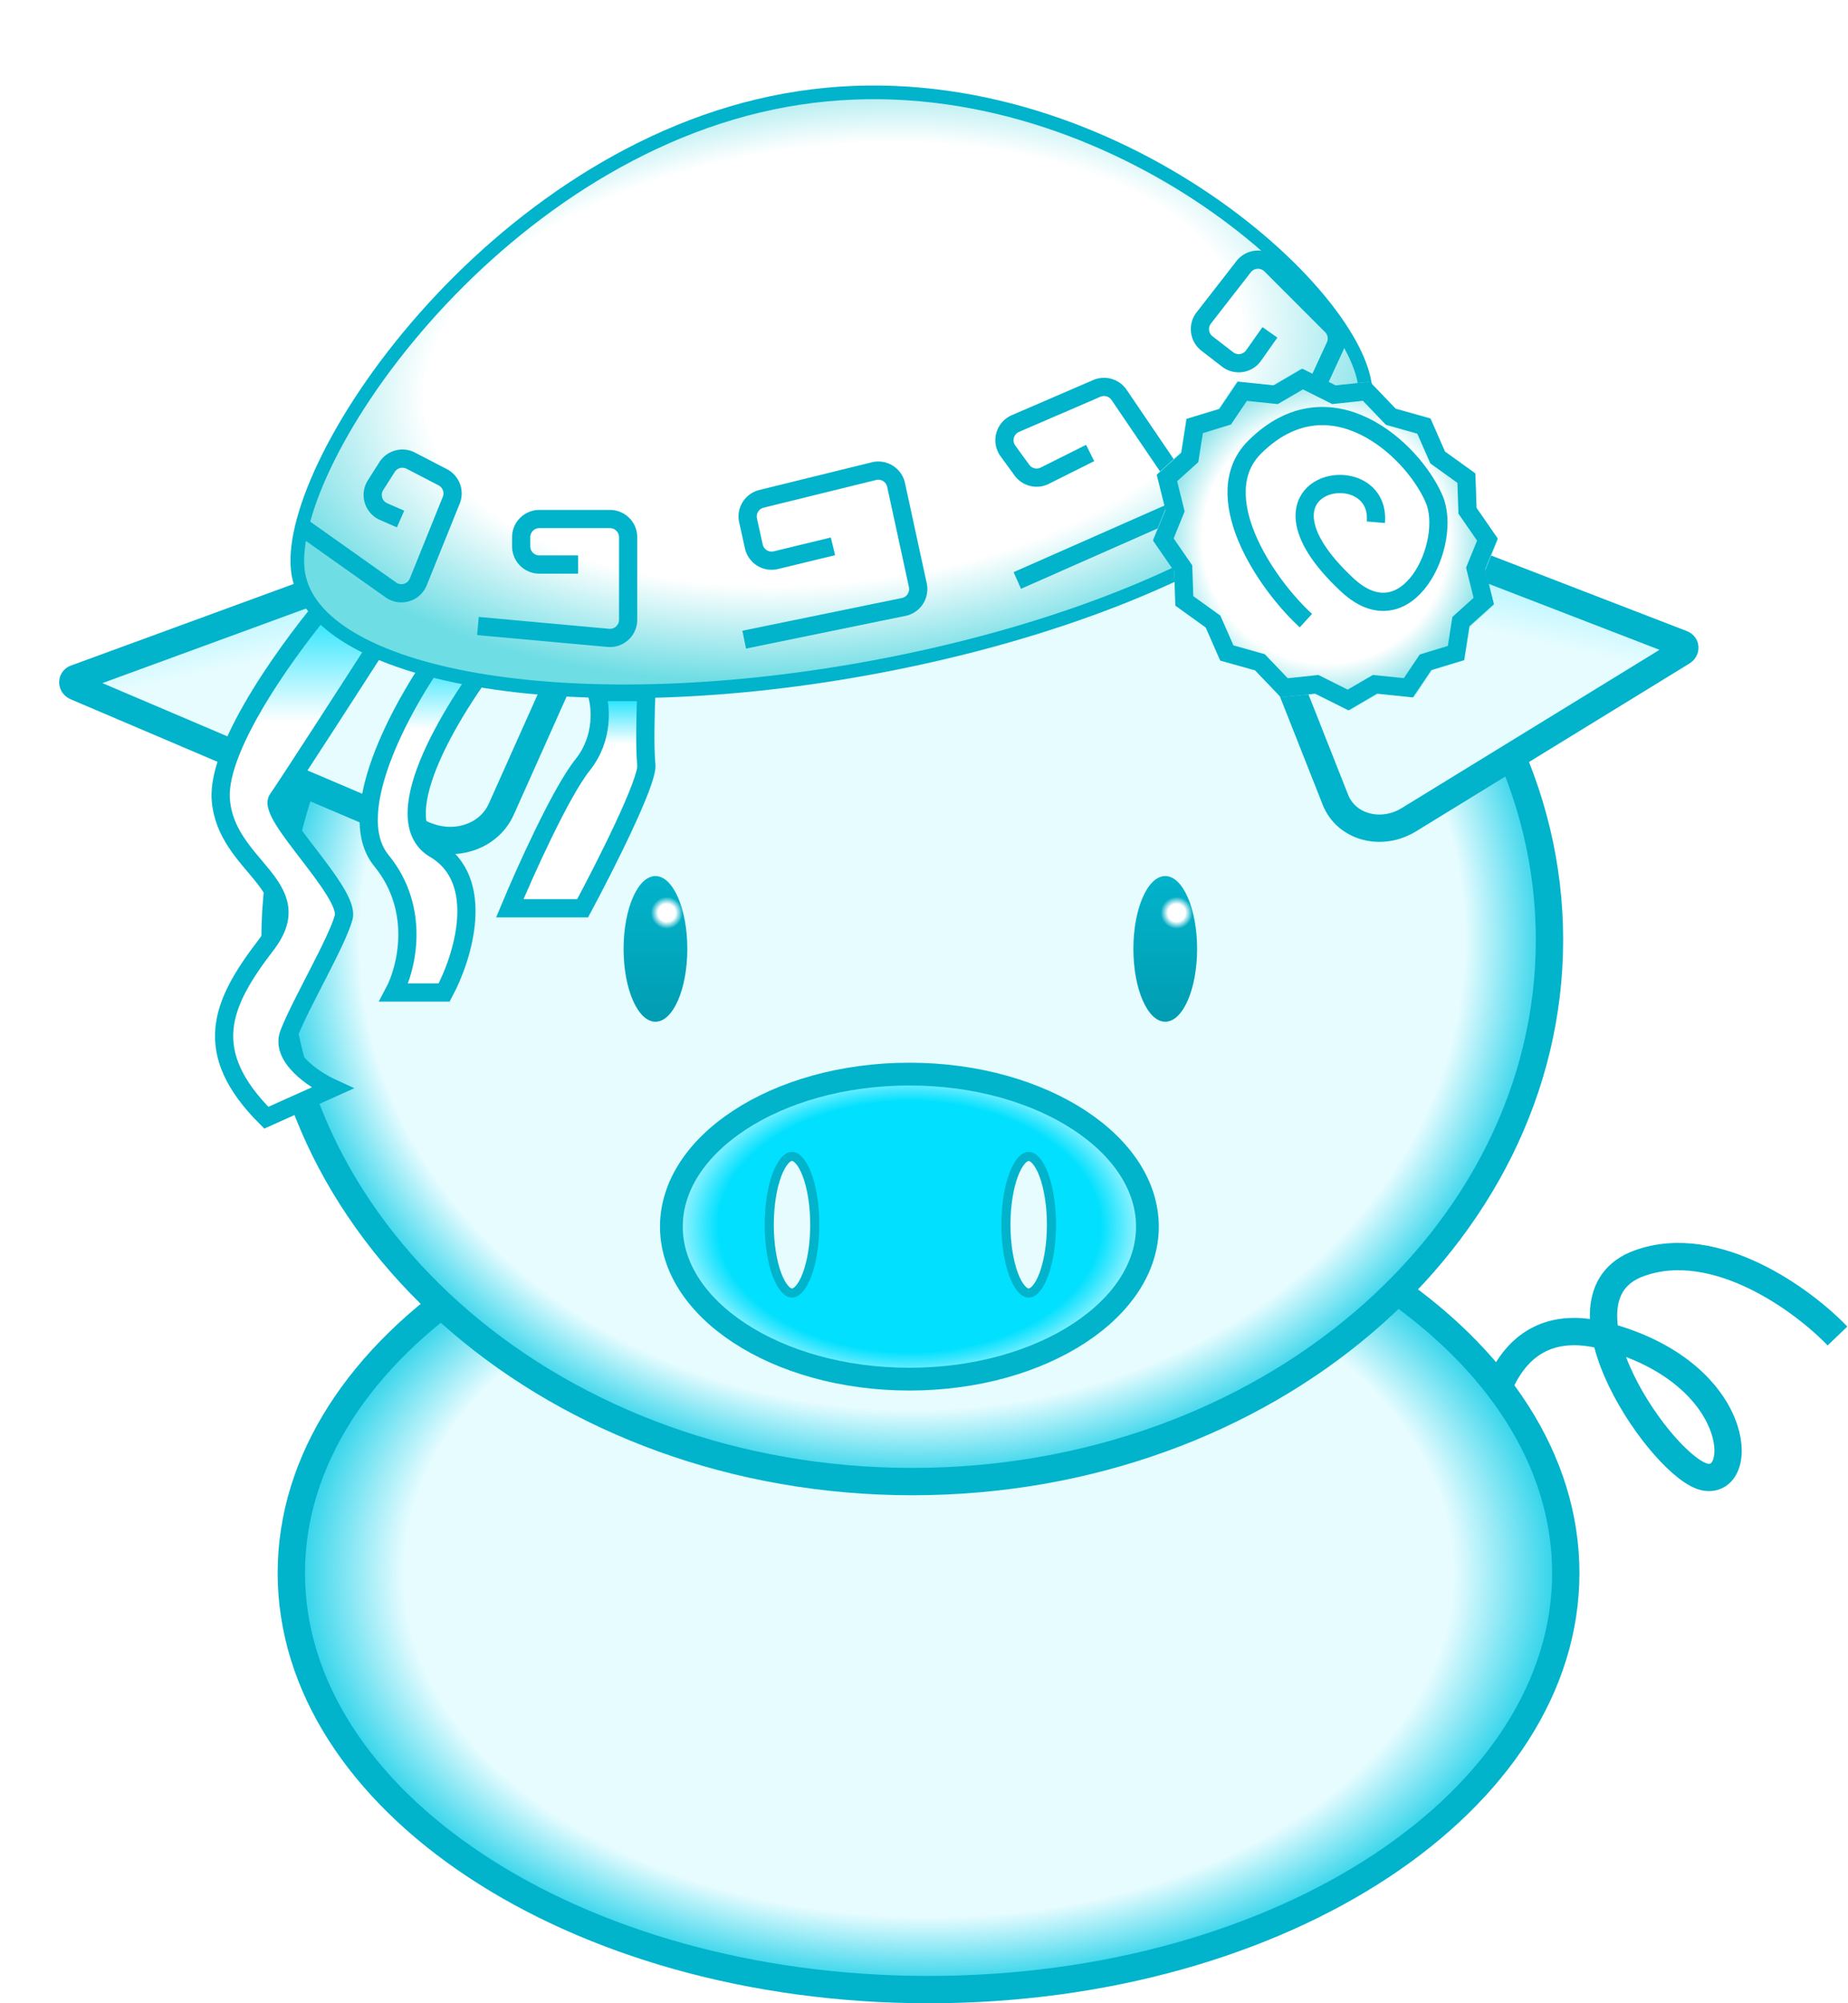 <svg width="406" height="440" fill="none" xmlns="http://www.w3.org/2000/svg"><path d="M326.19 327.942c-1.167-14.167 2.5-40.9 26.5-34.5 30 8 31 32.5 22 31s-35.5-39.5-14.5-47c16.8-6 36 8.167 43.5 16" stroke="#01B3CB" stroke-width="6"/><path d="M344 345.5c0 24.768-15.193 47.57-40.538 64.319C278.141 426.552 242.984 437 204 437s-74.141-10.448-99.462-27.181C79.192 393.07 64 370.268 64 345.5s15.192-47.57 40.538-64.319C129.859 264.448 165.016 254 204 254s74.141 10.448 99.462 27.181C328.807 297.93 344 320.732 344 345.5Z" fill="url(#a)" stroke="#01B3CB" stroke-width="6"/><path d="M340.418 206.418c0 65.292-62.215 119-140 119-77.784 0-140-53.708-140-119 0-65.293 62.216-119 140-119 77.785 0 140 53.707 140 119Z" fill="url(#b)" stroke="#01B3CB" stroke-width="6"/><path d="m93.259 183.428-76.598-32.613c-.856-.365-.91-1.497-.086-1.798l124.862-45.738c.845-.309 1.739.567 1.385 1.359l-32.678 73.07c-2.709 6.057-10.163 8.582-16.885 5.72Z" fill="url(#c)" stroke="#01B3CB" stroke-width="6"/><path d="m293.395 175.685-28.825-72.929c-.315-.797.587-1.637 1.416-1.317l103.599 40.001c.739.286.768 1.273.049 1.714l-60.12 36.897c-6.067 3.723-13.744 1.643-16.119-4.366Z" fill="url(#d)" stroke="#01B3CB" stroke-width="6"/><ellipse cx="144.001" cy="208.418" rx="7" ry="16" fill="url(#e)"/><ellipse cx="256.001" cy="208.418" rx="7" ry="16" fill="url(#f)"/><path d="M252.083 269.418c0 8.828-5.447 17.142-14.921 23.366-9.452 6.211-22.657 10.134-37.37 10.134-14.713 0-27.918-3.923-37.37-10.134-9.474-6.224-14.921-14.538-14.921-23.366s5.447-17.142 14.921-23.367c9.452-6.21 22.657-10.133 37.37-10.133 14.713 0 27.918 3.923 37.37 10.133 9.474 6.225 14.921 14.539 14.921 23.367Z" fill="url(#g)" stroke="#01B3CB" stroke-width="5"/><path d="M179.001 269c0 4.33-.66 8.206-1.694 10.963-.518 1.382-1.111 2.431-1.719 3.116-.609.687-1.147.921-1.587.921-.44 0-.979-.234-1.587-.921-.608-.685-1.201-1.734-1.719-3.116-1.034-2.757-1.694-6.633-1.694-10.963 0-4.33.66-8.206 1.694-10.963.518-1.382 1.111-2.431 1.719-3.116.608-.687 1.147-.921 1.587-.921.44 0 .978.234 1.587.921.608.685 1.201 1.734 1.719 3.116 1.034 2.757 1.694 6.633 1.694 10.963Zm52 0c0 4.33-.66 8.206-1.694 10.963-.518 1.382-1.111 2.431-1.719 3.116-.609.687-1.147.921-1.587.921-.44 0-.979-.234-1.587-.921-.608-.685-1.201-1.734-1.719-3.116-1.034-2.757-1.694-6.633-1.694-10.963 0-4.33.66-8.206 1.694-10.963.518-1.382 1.111-2.431 1.719-3.116.608-.687 1.147-.921 1.587-.921.44 0 .978.234 1.587.921.608.685 1.201 1.734 1.719 3.116 1.034 2.757 1.694 6.633 1.694 10.963Z" fill="#E6FCFF" stroke="#01B3CB" stroke-width="2"/><circle cx="146.5" cy="200.5" r="3.5" fill="url(#h)"/><circle cx="258.5" cy="200.5" r="3.5" fill="url(#i)"/><path d="M83.775 189c-8.834-10.8 5.521-35.833 13.803-47H110c-9.637 12-26.028 37.7-14.493 44.5 11.536 6.8 6.187 23.833 2.07 31.5h-11.04c2.76-5.167 6.073-18.2-2.761-29Z" fill="url(#j)" stroke="#01B3CB" stroke-width="4"/><path d="M128 168c4.8-6 4-13.167 3-16h11c-.167 3.833-.4 12.4 0 16 .4 3.6-9.167 22.5-14 31.5h-16c3.333-8 11.2-25.5 16-31.5Z" fill="url(#k)" stroke="#01B3CB" stroke-width="4"/><path d="M48.5 175.5c-.8-12 16-34.667 24.5-44.5l13 6c-7.5 11.667-23 35.7-25 38.5-2.5 3.5 16 20.5 14.5 26s-9.5 19-12 25.5c-2 5.2 5.5 10.167 9.5 12l-14.5 6.5c-14.5-14.5-10-25 0-38s-9-17-10-32Z" fill="url(#l)" stroke="#01B3CB" stroke-width="4"/><path d="M299.787 83.94c.971 5.385-1.056 11.244-5.971 17.316-4.912 6.068-12.588 12.189-22.524 17.988-19.861 11.593-48.458 21.734-81.078 27.616-32.621 5.883-62.959 6.369-85.618 2.443-11.336-1.963-20.666-5.017-27.388-8.987-6.727-3.973-10.672-8.755-11.644-14.141-.99-5.493.964-13.999 5.76-24.059 4.76-9.986 12.2-21.255 21.826-32.172 19.264-21.85 47.117-42.11 79.43-47.936 32.292-5.823 63.081 3.844 86.374 17.985 11.641 7.067 21.369 15.228 28.438 23.074 7.109 7.89 11.391 15.307 12.395 20.872Z" fill="url(#m)" stroke="#01B3CB" stroke-width="3"/><path d="m66 115.5 19.873 14.077a4 4 0 0 0 6.02-1.767l7.245-17.936a4 4 0 0 0-1.868-5.049l-7.02-3.64a4 4 0 0 0-5.216 1.404l-2.527 3.971a4 4 0 0 0 1.772 5.812L88 114m17 23.5 16.5 1.5 12.138 1.103A4 4 0 0 0 138 136.12V118a4 4 0 0 0-4-4h-15.5a4 4 0 0 0-4 4v2a4 4 0 0 0 4 4h8.5m36.5 16.5 35.038-7.187a4.001 4.001 0 0 0 3.106-4.766l-4.773-22.027a4 4 0 0 0-4.865-3.037l-24.709 6.082a4 4 0 0 0-2.949 4.752l1.267 5.703a4 4 0 0 0 4.848 3.019L183 120m40.5 7.5 34.111-15.062a4 4 0 0 0 1.693-5.907l-13.446-19.796a4.001 4.001 0 0 0-4.894-1.425l-17.872 7.71a4 4 0 0 0-1.65 6.025l3.065 4.215a4.001 4.001 0 0 0 5.024 1.225L239.5 99.5m43 0 10.831-23.468a4 4 0 0 0-.803-4.504l-13.324-13.324a4 4 0 0 0-5.986.373l-8.754 11.256a4 4 0 0 0 .711 5.62l4.52 3.493a4 4 0 0 0 5.714-.858L279 73" stroke="#01B3CB" stroke-width="4" stroke-linejoin="round"/><g filter="url(#n)"><path d="m285.873 77 7.316 3.663 7.581-.808 5.708 5.96 7.729 2.169 3.23 7.349 6.7 4.816.262 7.62 4.651 6.731-2.747 6.731 1.894 7.62-5.338 4.816-1.152 7.349-7.115 2.17-4.022 5.959-7.81-.808-6.279 3.663-7.316-3.663-7.582.808-5.707-5.959-7.729-2.17-3.23-7.349-6.701-4.816-.261-7.62-4.651-6.731 2.747-6.731-1.894-7.62 5.338-4.816 1.151-7.35 7.116-2.169 4.021-5.96 7.811.809L285.873 77Z" fill="url(#o)"/><path d="m292.479 82.402.589.295.61-.065 6.516-.695 4.904 5.122.46.48.622.175 6.642 1.864 2.776 6.315.26.592.54.388 5.758 4.139.224 6.548.021.614.375.542 3.997 5.784-2.361 5.784-.221.542.152.614 1.628 6.548-4.587 4.139-.43.388-.093.592-.989 6.315-6.115 1.864-.573.175-.324.48-3.456 5.122-6.711-.695-.629-.065-.506.295-5.396 3.147-6.287-3.147-.589-.295-.611.065-6.515.695-4.905-5.122-.459-.48-.622-.175-6.643-1.864-2.776-6.315-.26-.592-.539-.388-5.758-4.139-.225-6.548-.021-.614-.374-.542-3.997-5.784 2.361-5.784.221-.542-.153-.614-1.627-6.548 4.587-4.139.43-.388.092-.592.99-6.315 6.115-1.864.573-.175.323-.48 3.456-5.121 6.712.694.629.065.506-.295 5.396-3.147 6.287 3.147Z" stroke="#01B3CB" stroke-width="4"/></g><path d="M286.901 136.313c-9.121-8.348-21.791-27.667-11.222-38.137 16.443-16.288 34.654.438 39.383 11.399 4.162 9.645-5.811 31.254-19.075 18.896-24.758-23.067 7.582-28.951 6.287-13.761" stroke="#01B3CB" stroke-width="4"/><defs><radialGradient id="a" cx="0" cy="0" r="1" gradientUnits="userSpaceOnUse" gradientTransform="matrix(0 94.5 -143 0 204 345.5)"><stop stop-color="#E6FCFF"/><stop offset=".802" stop-color="#E6FCFF"/><stop offset="1" stop-color="#01C9E5"/></radialGradient><radialGradient id="b" cx="0" cy="0" r="1" gradientUnits="userSpaceOnUse" gradientTransform="rotate(90 -3 203.418) scale(122 143)"><stop stop-color="#E6FCFF"/><stop offset=".844" stop-color="#E6FCFF"/><stop offset="1" stop-color="#01C9E5"/></radialGradient><radialGradient id="g" cx="0" cy="0" r="1" gradientUnits="userSpaceOnUse" gradientTransform="matrix(0 36 -54.791 0 199.792 269.418)"><stop offset=".766" stop-color="#01E0FE"/><stop offset="1" stop-color="#01E0FE" stop-opacity="0"/></radialGradient><radialGradient id="h" cx="0" cy="0" r="1" gradientUnits="userSpaceOnUse" gradientTransform="rotate(90 -27 173.5) scale(3.5)"><stop offset=".552" stop-color="#fff"/><stop offset="1" stop-color="#fff" stop-opacity="0"/></radialGradient><radialGradient id="i" cx="0" cy="0" r="1" gradientUnits="userSpaceOnUse" gradientTransform="rotate(90 29 229.5) scale(3.5)"><stop offset=".552" stop-color="#fff"/><stop offset="1" stop-color="#fff" stop-opacity="0"/></radialGradient><radialGradient id="m" cx="0" cy="0" r="1" gradientUnits="userSpaceOnUse" gradientTransform="matrix(7.48 68.337 -127.667 13.974 183 80)"><stop offset=".698" stop-color="#fff"/><stop offset="1" stop-color="#6EDDE4"/></radialGradient><radialGradient id="o" cx="0" cy="0" r="1" gradientUnits="userSpaceOnUse" gradientTransform="matrix(5.304 37.5 -37.13 5.251 291.177 114.5)"><stop offset=".719" stop-color="#fff"/><stop offset="1" stop-color="#6EDDE4"/></radialGradient><linearGradient id="c" x1="107.02" y1="192.388" x2="82.952" y2="83.084" gradientUnits="userSpaceOnUse"><stop stop-color="#E6FCFF"/><stop offset=".51" stop-color="#E6FCFF"/><stop offset="1" stop-color="#01E0FE"/></linearGradient><linearGradient id="d" x1="296.278" y1="191.517" x2="320.904" y2="79.676" gradientUnits="userSpaceOnUse"><stop stop-color="#E6FCFF"/><stop offset=".51" stop-color="#E6FCFF"/><stop offset="1" stop-color="#01E0FE"/></linearGradient><linearGradient id="e" x1="144.001" y1="192.418" x2="144.001" y2="224.418" gradientUnits="userSpaceOnUse"><stop stop-color="#01B3CB"/><stop offset="1" stop-color="#019DB2"/></linearGradient><linearGradient id="f" x1="256.001" y1="192.418" x2="256.001" y2="224.418" gradientUnits="userSpaceOnUse"><stop stop-color="#01B3CB"/><stop offset="1" stop-color="#019DB2"/></linearGradient><linearGradient id="j" x1="95.5" y1="142" x2="95.5" y2="218" gradientUnits="userSpaceOnUse"><stop stop-color="#01E0FE"/><stop offset=".24" stop-color="#fff"/></linearGradient><linearGradient id="k" x1="127.006" y1="152" x2="127.006" y2="199.5" gradientUnits="userSpaceOnUse"><stop stop-color="#01E0FE"/><stop offset=".24" stop-color="#fff"/></linearGradient><linearGradient id="l" x1="67.236" y1="131" x2="67.236" y2="245.5" gradientUnits="userSpaceOnUse"><stop stop-color="#01E0FE"/><stop offset=".24" stop-color="#fff"/></linearGradient><filter id="n" x="249.304" y="77" width="83.746" height="83" filterUnits="userSpaceOnUse" color-interpolation-filters="sRGB"><feFlood flood-opacity="0" result="BackgroundImageFix"/><feColorMatrix in="SourceAlpha" values="0 0 0 0 0 0 0 0 0 0 0 0 0 0 0 0 0 0 127 0" result="hardAlpha"/><feOffset dy="4"/><feGaussianBlur stdDeviation="2"/><feComposite in2="hardAlpha" operator="out"/><feColorMatrix values="0 0 0 0 0.432 0 0 0 0 0.865 0 0 0 0 0.893 0 0 0 1 0"/><feBlend in2="BackgroundImageFix" result="effect1_dropShadow_14_778"/><feBlend in="SourceGraphic" in2="effect1_dropShadow_14_778" result="shape"/></filter></defs></svg>